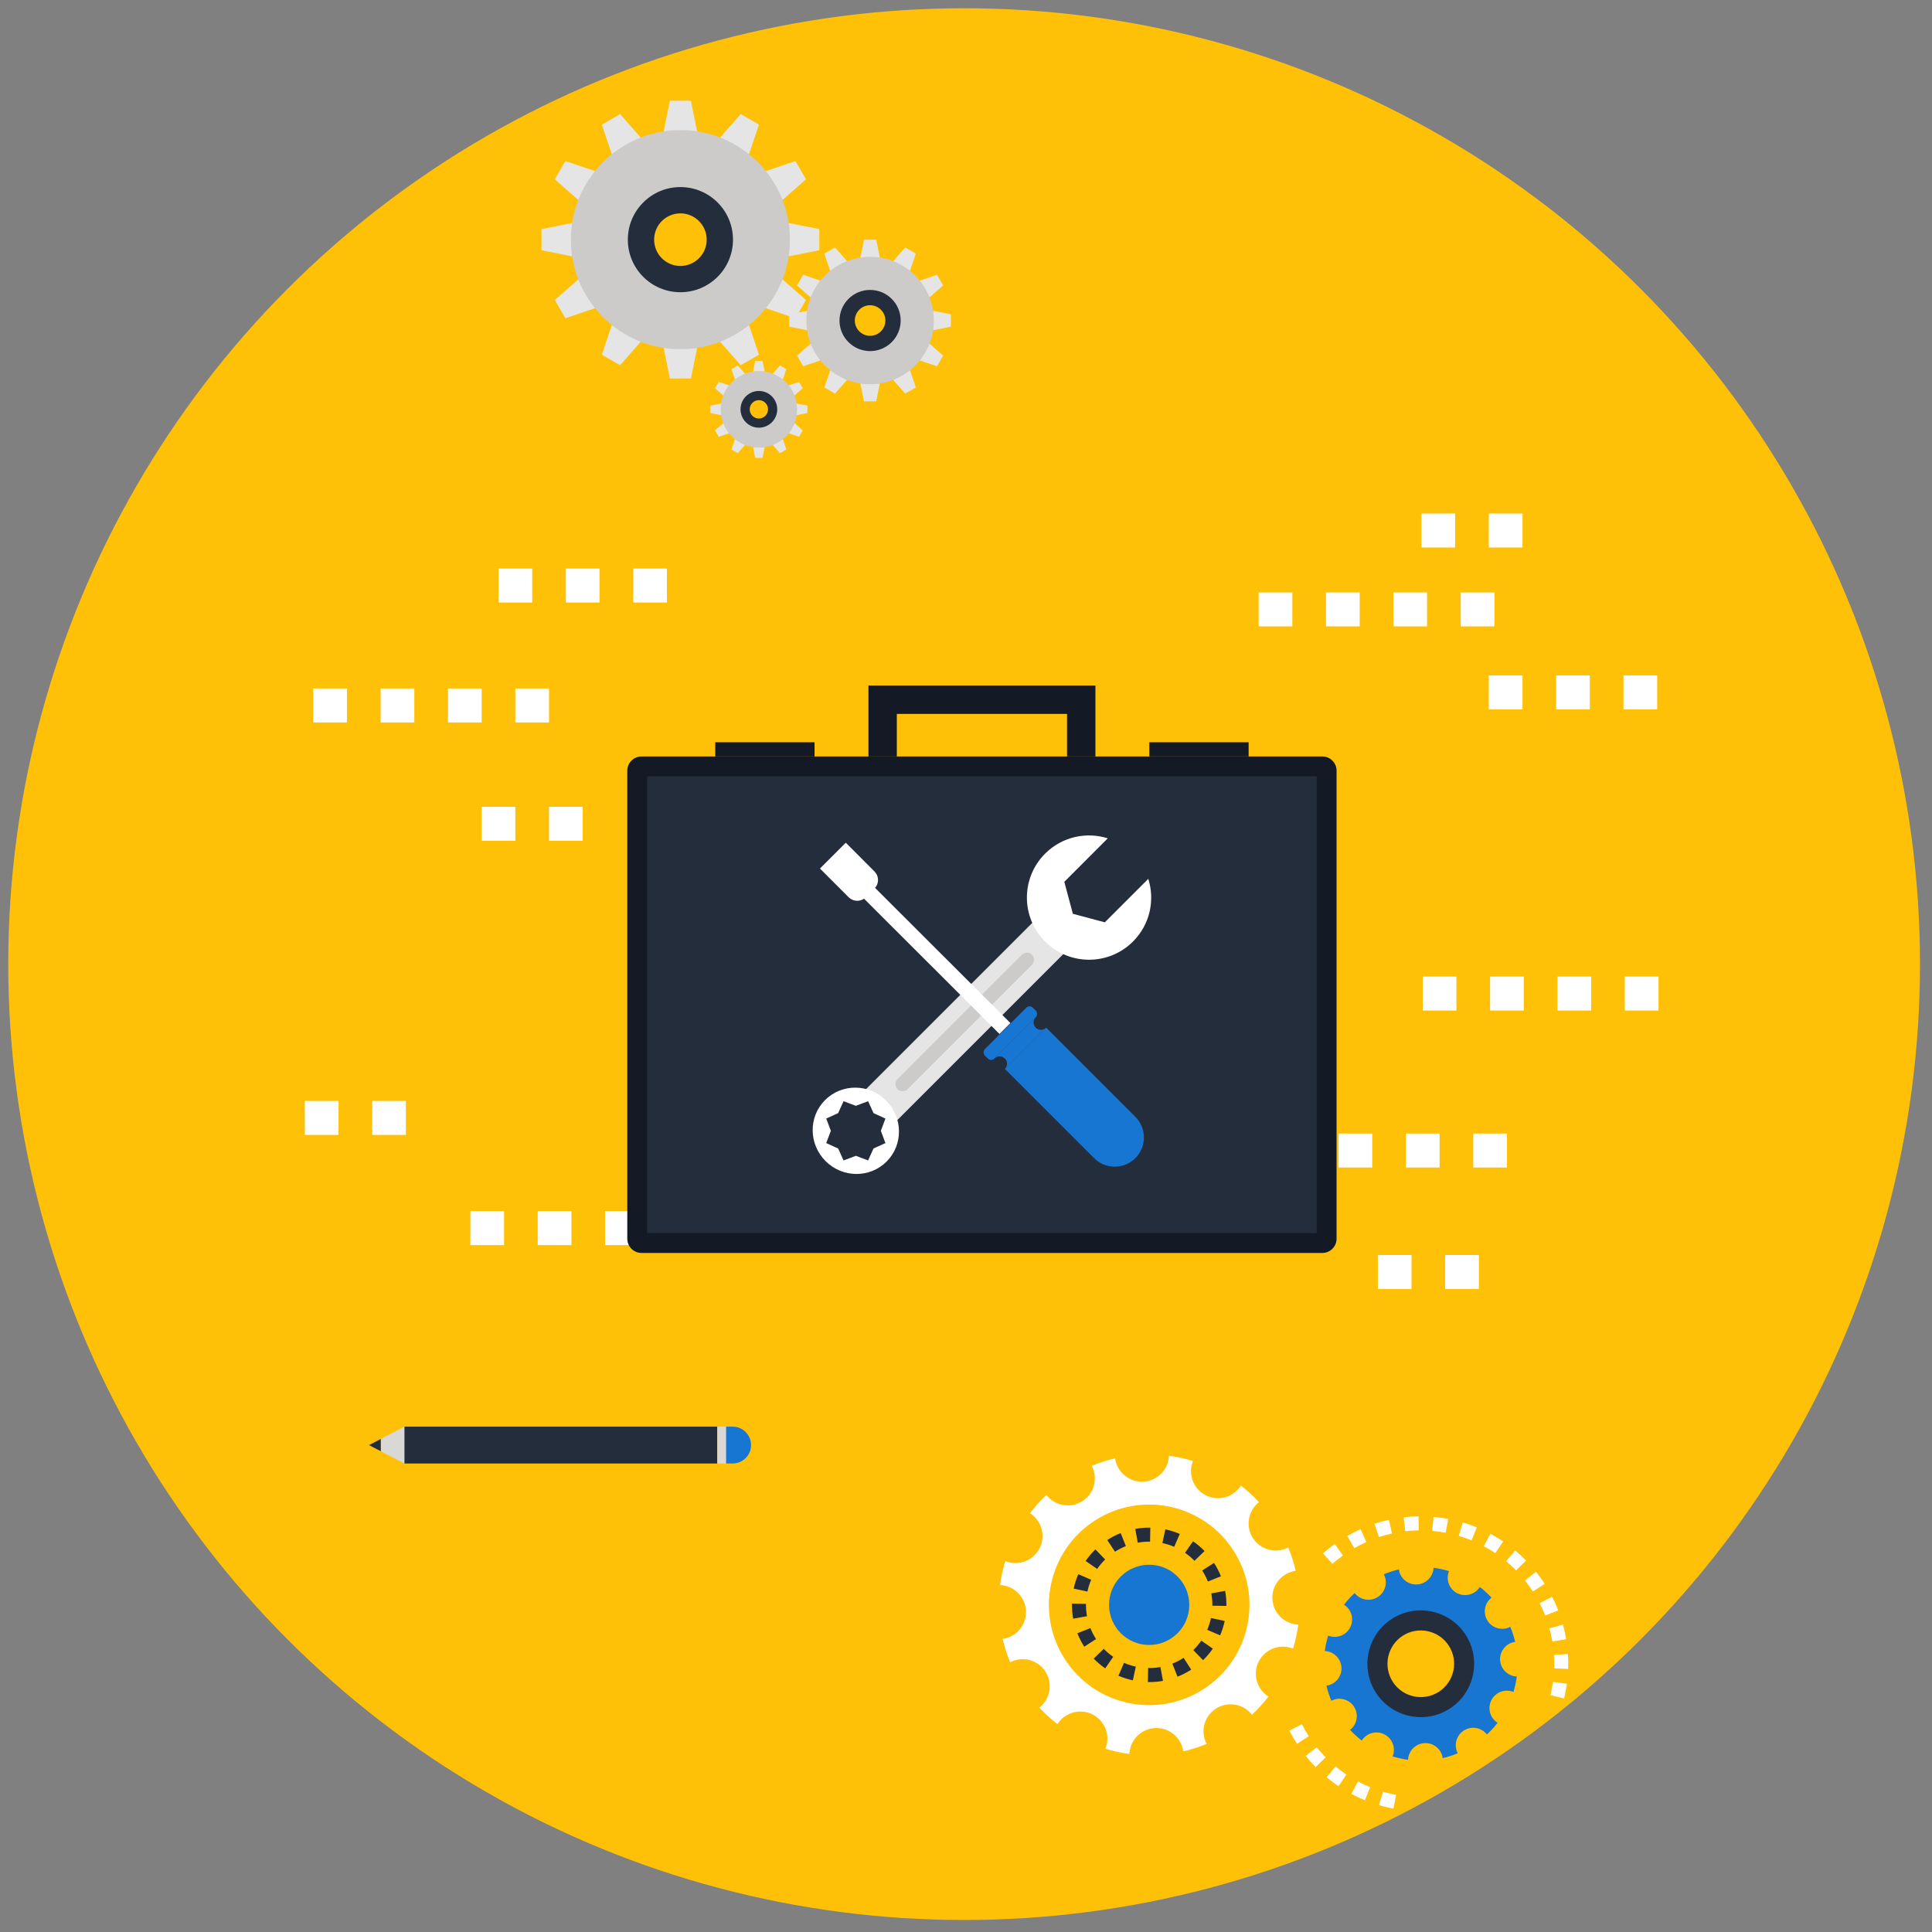 <?xml version="1.0" encoding="iso-8859-1"?>
<!-- Generator: Adobe Illustrator 16.0.0, SVG Export Plug-In . SVG Version: 6.00 Build 0)  -->
<!DOCTYPE svg PUBLIC "-//W3C//DTD SVG 1.1//EN" "http://www.w3.org/Graphics/SVG/1.1/DTD/svg11.dtd">
<svg version="1.1" id="Calque_1" xmlns="http://www.w3.org/2000/svg" xmlns:xlink="http://www.w3.org/1999/xlink" x="0px" y="0px"
	 width="282px" height="282px" viewBox="0 0 282 282" style="enable-background:new 0 0 282 282;" xml:space="preserve">
<rect x="0" y="0" width="282" height="282" fill="#808080" stroke="none"/>
<circle style="fill:#FFC107;" cx="140.727" cy="140.728" r="139.522"/>
<g>
	<g>
		<polygon style="fill:#E6E5E5;" points="100.85,14.705 97.774,14.705 96.877,19.179 101.748,19.179 		"/>
		<polygon style="fill:#E6E5E5;" points="90.51,16.651 87.844,18.191 89.304,22.517 93.522,20.082 		"/>
		<polygon style="fill:#E6E5E5;" points="82.523,23.509 80.984,26.173 84.414,29.19 86.846,24.969 		"/>
		<polygon style="fill:#E6E5E5;" points="79.037,33.443 79.041,36.518 83.514,37.417 83.514,32.547 		"/>
		<polygon style="fill:#E6E5E5;" points="80.984,43.786 82.523,46.452 86.846,44.989 84.414,40.77 		"/>
		<polygon style="fill:#E6E5E5;" points="87.844,51.771 90.51,53.31 93.522,49.881 89.304,47.445 		"/>
		<polygon style="fill:#E6E5E5;" points="97.776,55.253 100.85,55.253 101.748,50.779 96.877,50.779 		"/>
		<polygon style="fill:#E6E5E5;" points="108.12,53.31 110.785,51.771 109.324,47.445 105.103,49.881 		"/>
		<polygon style="fill:#E6E5E5;" points="116.103,46.452 117.644,43.786 114.213,40.77 111.781,44.989 		"/>
		<polygon style="fill:#E6E5E5;" points="119.589,36.518 119.589,33.443 115.115,32.547 115.115,37.417 		"/>
		<polygon style="fill:#E6E5E5;" points="117.644,26.173 116.103,23.509 111.781,24.969 114.213,29.19 		"/>
		<polygon style="fill:#E6E5E5;" points="110.785,18.191 108.119,16.653 105.103,20.082 109.324,22.513 		"/>
	</g>
	<path style="fill:#CCCBCA;" d="M99.311,18.993c-8.828,0-15.984,7.158-15.984,15.989s7.157,15.984,15.984,15.984
		c8.833,0,15.989-7.153,15.989-15.984S108.144,18.993,99.311,18.993z M99.311,39.409c-2.437,0-4.425-1.985-4.425-4.427
		s1.988-4.429,4.425-4.429c2.445,0,4.432,1.987,4.432,4.429S101.755,39.409,99.311,39.409z"/>
	<path style="fill:#242D3C;" d="M99.311,27.305c-4.237,0-7.67,3.437-7.67,7.676s3.434,7.672,7.67,7.672
		c4.243,0,7.678-3.433,7.678-7.672S103.553,27.305,99.311,27.305z M99.311,38.82c-2.112,0-3.833-1.719-3.833-3.839
		c0-2.117,1.721-3.837,3.833-3.837c2.121,0,3.839,1.721,3.839,3.837C103.149,37.102,101.431,38.82,99.311,38.82z"/>
</g>
<g>
	<g>
		<polygon style="fill:#E6E5E5;" points="127.896,34.988 126.106,34.988 125.583,37.591 128.417,37.591 		"/>
		<polygon style="fill:#E6E5E5;" points="121.88,36.121 120.329,37.016 121.178,39.533 123.633,38.116 		"/>
		<polygon style="fill:#E6E5E5;" points="117.234,40.11 116.338,41.661 118.333,43.415 119.749,40.96 		"/>
		<polygon style="fill:#E6E5E5;" points="115.206,45.89 115.208,47.678 117.81,48.2 117.81,45.368 		"/>
		<polygon style="fill:#E6E5E5;" points="116.338,51.906 117.234,53.457 119.749,52.607 118.333,50.152 		"/>
		<polygon style="fill:#E6E5E5;" points="120.329,56.552 121.88,57.447 123.633,55.452 121.178,54.036 		"/>
		<polygon style="fill:#E6E5E5;" points="126.107,58.578 127.896,58.578 128.417,55.975 125.583,55.975 		"/>
		<polygon style="fill:#E6E5E5;" points="132.125,57.447 133.675,56.552 132.825,54.036 130.369,55.452 		"/>
		<polygon style="fill:#E6E5E5;" points="136.769,53.457 137.665,51.906 135.67,50.152 134.254,52.607 		"/>
		<polygon style="fill:#E6E5E5;" points="138.796,47.678 138.796,45.89 136.194,45.368 136.194,48.2 		"/>
		<polygon style="fill:#E6E5E5;" points="137.665,41.661 136.769,40.11 134.254,40.96 135.67,43.415 		"/>
		<polygon style="fill:#E6E5E5;" points="133.675,37.016 132.124,36.122 130.369,38.116 132.825,39.531 		"/>
	</g>
	<path style="fill:#CCCBCA;" d="M127,37.483c-5.136,0-9.299,4.164-9.299,9.301c0,5.138,4.164,9.299,9.299,9.299
		c5.138,0,9.301-4.162,9.301-9.299C136.301,41.647,132.138,37.483,127,37.483z M127,49.36c-1.418,0-2.575-1.155-2.575-2.576
		c0-1.42,1.157-2.577,2.575-2.577c1.421,0,2.578,1.156,2.578,2.577C129.578,48.205,128.421,49.36,127,49.36z"/>
	<path style="fill:#242D3C;" d="M127,42.319c-2.466,0-4.463,2-4.463,4.465s1.997,4.463,4.463,4.463c2.468,0,4.467-1.998,4.467-4.463
		S129.468,42.319,127,42.319z M127,49.018c-1.229,0-2.23-1-2.23-2.233c0-1.231,1.001-2.232,2.23-2.232
		c1.233,0,2.233,1.001,2.233,2.232C129.233,48.018,128.233,49.018,127,49.018z"/>
</g>
<g>
	<g>
		<polygon style="fill:#E6E5E5;" points="111.304,52.667 110.231,52.667 109.917,54.229 111.618,54.229 		"/>
		<polygon style="fill:#E6E5E5;" points="107.694,53.347 106.764,53.885 107.273,55.395 108.746,54.545 		"/>
		<polygon style="fill:#E6E5E5;" points="104.906,55.742 104.369,56.672 105.566,57.725 106.416,56.251 		"/>
		<polygon style="fill:#E6E5E5;" points="103.689,59.21 103.69,60.283 105.252,60.596 105.252,58.896 		"/>
		<polygon style="fill:#E6E5E5;" points="104.369,62.82 104.906,63.751 106.416,63.241 105.566,61.768 		"/>
		<polygon style="fill:#E6E5E5;" points="106.764,65.607 107.694,66.145 108.746,64.948 107.273,64.098 		"/>
		<polygon style="fill:#E6E5E5;" points="110.231,66.824 111.304,66.824 111.618,65.261 109.917,65.261 		"/>
		<polygon style="fill:#E6E5E5;" points="113.842,66.145 114.772,65.607 114.263,64.098 112.789,64.948 		"/>
		<polygon style="fill:#E6E5E5;" points="116.629,63.751 117.167,62.82 115.969,61.768 115.12,63.241 		"/>
		<polygon style="fill:#E6E5E5;" points="117.846,60.283 117.846,59.21 116.284,58.896 116.284,60.596 		"/>
		<polygon style="fill:#E6E5E5;" points="117.167,56.672 116.629,55.742 115.12,56.251 115.969,57.725 		"/>
		<polygon style="fill:#E6E5E5;" points="114.772,53.885 113.842,53.348 112.789,54.545 114.263,55.394 		"/>
	</g>
	<path style="fill:#CCCBCA;" d="M110.767,54.165c-3.082,0-5.58,2.499-5.58,5.581c0,3.083,2.498,5.581,5.58,5.581
		c3.084,0,5.582-2.498,5.582-5.581C116.349,56.664,113.851,54.165,110.767,54.165z M110.767,61.292
		c-0.851,0-1.544-0.693-1.544-1.546c0-0.852,0.694-1.546,1.544-1.546c0.854,0,1.547,0.694,1.547,1.546
		C112.313,60.599,111.62,61.292,110.767,61.292z"/>
	<path style="fill:#242D3C;" d="M110.767,57.066c-1.479,0-2.678,1.2-2.678,2.68s1.199,2.679,2.678,2.679
		c1.481,0,2.681-1.199,2.681-2.679S112.248,57.066,110.767,57.066z M110.767,61.087c-0.738,0-1.338-0.6-1.338-1.341
		c0-0.739,0.601-1.339,1.338-1.339c0.74,0,1.34,0.601,1.34,1.339C112.107,60.487,111.507,61.087,110.767,61.087z"/>
</g>
<g>
	<g>
		<g>
			<path style="fill:#FFFFFF;" d="M177.48,249.392c1.733-1.116,4.011-0.706,5.253,0.893c0.885-0.824,1.691-1.709,2.413-2.648
				c-1.713-1.08-2.345-3.312-1.404-5.146c0.946-1.831,3.123-2.614,4.999-1.853c0.347-1.144,0.601-2.312,0.759-3.499
				c-2.021-0.085-3.68-1.699-3.78-3.753c-0.099-2.063,1.402-3.831,3.406-4.106c-0.266-1.154-0.634-2.292-1.097-3.409
				c-1.794,0.938-4.035,0.37-5.149-1.365c-1.117-1.733-0.705-4.01,0.892-5.251c-0.825-0.886-1.709-1.691-2.647-2.412
				c-1.082,1.71-3.313,2.343-5.148,1.401c-1.83-0.947-2.612-3.122-1.852-4.998c-1.143-0.346-2.312-0.601-3.497-0.759
				c-0.087,2.021-1.7,3.681-3.76,3.779s-3.827-1.398-4.102-3.407c-1.152,0.268-2.293,0.635-3.41,1.098
				c0.938,1.792,0.37,4.038-1.362,5.152s-4.013,0.703-5.254-0.895c-0.885,0.826-1.692,1.711-2.41,2.646
				c1.71,1.086,2.343,3.316,1.398,5.147c-0.944,1.836-3.12,2.615-4.996,1.856c-0.347,1.145-0.602,2.313-0.759,3.497
				c2.021,0.084,3.679,1.697,3.779,3.756c0.1,2.062-1.401,3.83-3.407,4.104c0.267,1.153,0.636,2.293,1.097,3.41
				c1.794-0.938,4.038-0.371,5.154,1.361c1.115,1.735,0.702,4.012-0.896,5.256c0.825,0.883,1.709,1.688,2.648,2.41
				c1.083-1.711,3.312-2.344,5.146-1.4c1.832,0.944,2.614,3.122,1.854,4.995c1.145,0.349,2.313,0.602,3.498,0.761
				c0.085-2.022,1.698-3.68,3.757-3.782c2.062-0.097,3.829,1.402,4.106,3.408c1.15-0.266,2.29-0.635,3.406-1.097
				C175.178,252.75,175.749,250.507,177.48,249.392z M155.425,242.171c-4.375-6.798-2.408-15.857,4.39-20.232
				c6.797-4.375,15.858-2.409,20.232,4.389c4.374,6.799,2.408,15.856-4.39,20.232C168.859,250.935,159.801,248.971,155.425,242.171z
				"/>
		</g>
		<circle style="fill:#1776D2;" cx="167.736" cy="234.249" r="5.856"/>
		<path style="fill:#242D3C;" d="M158.263,240.357l-0.005-0.009c-0.397-0.617-0.736-1.275-1.005-1.951l1.904-0.757
			c0.222,0.554,0.497,1.093,0.823,1.6L158.263,240.357z M159.634,242.09l1.474-1.425c0.42,0.435,0.883,0.826,1.379,1.169
			l-1.167,1.685C160.714,243.101,160.147,242.619,159.634,242.09z M156.645,236.271c-0.131-0.724-0.191-1.464-0.18-2.201
			l2.048,0.034c-0.009,0.604,0.04,1.208,0.147,1.801L156.645,236.271z M163.251,244.593l0.812-1.882
			c0.554,0.239,1.133,0.426,1.723,0.554l-0.434,2.002C164.631,245.11,163.925,244.884,163.251,244.593z M156.717,231.878
			c0.155-0.722,0.381-1.429,0.672-2.104l1.882,0.812c-0.237,0.552-0.423,1.133-0.551,1.722L156.717,231.878z M167.546,245.521
			l0.036-2.05c0.604,0.012,1.209-0.038,1.8-0.145l0.366,2.018C169.024,245.475,168.283,245.534,167.546,245.521z M158.459,227.842
			c0.418-0.606,0.899-1.174,1.429-1.687l1.426,1.474c-0.433,0.418-0.825,0.882-1.168,1.377L158.459,227.842z M171.872,244.736
			l-0.753-1.905c0.558-0.221,1.097-0.498,1.607-0.826l0.036-0.024l1.109,1.724l-0.026,0.019
			C173.215,244.127,172.554,244.467,171.872,244.736z M161.618,224.782l0.037-0.023c0.597-0.384,1.25-0.721,1.922-0.988l0.757,1.904
			c-0.549,0.22-1.084,0.495-1.588,0.819L161.618,224.782z M174.174,240.855c0.431-0.418,0.822-0.883,1.163-1.38l1.689,1.162
			c-0.416,0.606-0.896,1.176-1.424,1.688L174.174,240.855z M166.07,225.177l-0.368-2.018c0.723-0.131,1.463-0.194,2.201-0.181
			l-0.032,2.049C167.268,225.018,166.662,225.067,166.07,225.177z M176.208,237.894c0.239-0.553,0.424-1.132,0.549-1.722
			l2.004,0.428c-0.154,0.719-0.379,1.428-0.668,2.104L176.208,237.894z M169.666,225.231l0.431-2.004
			c0.72,0.153,1.426,0.38,2.103,0.67l-0.81,1.883C170.836,225.542,170.257,225.356,169.666,225.231z M176.959,234.375
			c0.01-0.604-0.043-1.211-0.151-1.8l2.016-0.371c0.135,0.721,0.195,1.461,0.187,2.2L176.959,234.375z M172.971,226.654l1.162-1.688
			c0.608,0.418,1.176,0.898,1.688,1.427l-1.473,1.427C173.932,227.387,173.467,226.996,172.971,226.654z M176.308,230.841
			c-0.22-0.549-0.494-1.081-0.816-1.582l-0.018-0.026l1.724-1.11l-0.862,0.557l0.866-0.549c0,0.001,0.002,0.004,0.003,0.005
			c0.404,0.629,0.738,1.275,1.005,1.945L176.308,230.841z"/>
	</g>
	<g>
		<g>
			<path style="fill:#1776D2;" d="M213.655,252.598c1.117-0.719,2.584-0.454,3.383,0.574c0.569-0.529,1.09-1.099,1.553-1.704
				c-1.103-0.696-1.509-2.131-0.899-3.314c0.606-1.177,2.009-1.68,3.216-1.19c0.222-0.739,0.386-1.492,0.489-2.254
				c-1.302-0.055-2.37-1.093-2.437-2.417c-0.063-1.329,0.902-2.465,2.194-2.644c-0.171-0.742-0.409-1.477-0.709-2.196
				c-1.15,0.606-2.597,0.24-3.315-0.878c-0.719-1.115-0.449-2.581,0.574-3.38c-0.529-0.57-1.099-1.091-1.703-1.554
				c-0.696,1.102-2.131,1.508-3.314,0.901c-1.178-0.609-1.682-2.011-1.189-3.218c-0.738-0.224-1.49-0.386-2.253-0.49
				c-0.056,1.304-1.097,2.372-2.42,2.435c-1.328,0.064-2.466-0.899-2.643-2.192c-0.742,0.172-1.476,0.409-2.195,0.708
				c0.604,1.152,0.238,2.597-0.879,3.315c-1.114,0.719-2.581,0.451-3.381-0.574c-0.569,0.531-1.09,1.102-1.554,1.705
				c1.102,0.693,1.511,2.129,0.9,3.312c-0.604,1.18-2.008,1.684-3.213,1.19c-0.226,0.741-0.388,1.491-0.489,2.256
				c1.301,0.053,2.367,1.093,2.432,2.418c0.064,1.327-0.9,2.464-2.193,2.643c0.174,0.741,0.41,1.476,0.709,2.194
				c1.152-0.603,2.598-0.238,3.314,0.878c0.72,1.116,0.453,2.585-0.574,3.382c0.53,0.568,1.101,1.09,1.704,1.554
				c0.697-1.103,2.132-1.51,3.313-0.901c1.179,0.607,1.685,2.01,1.194,3.217c0.736,0.221,1.488,0.387,2.254,0.488
				c0.053-1.3,1.092-2.369,2.415-2.434c1.329-0.062,2.467,0.902,2.644,2.194c0.742-0.171,1.476-0.409,2.195-0.71
				C212.174,254.759,212.539,253.317,213.655,252.598z M202.06,246.273c-1.891-2.939-1.041-6.855,1.897-8.747
				c2.939-1.892,6.854-1.042,8.747,1.897c1.892,2.94,1.042,6.854-1.897,8.747C207.866,250.062,203.952,249.213,202.06,246.273z"/>
			<path style="fill:#242D3C;" d="M200.828,247.066c-2.326-3.614-1.277-8.446,2.335-10.771c3.615-2.325,8.446-1.277,10.772,2.336
				c2.324,3.613,1.276,8.445-2.337,10.77C207.986,251.726,203.154,250.679,200.828,247.066z M211.474,240.216
				c-1.452-2.257-4.47-2.91-6.724-1.46c-2.256,1.453-2.911,4.471-1.459,6.727c1.451,2.256,4.469,2.908,6.724,1.457
				C212.271,245.488,212.926,242.472,211.474,240.216z"/>
		</g>
		<path style="fill:#FFFFFF;" d="M189.31,254.536l-0.026-0.042c-0.392-0.608-0.756-1.247-1.082-1.888l1.824-0.931
			c0.297,0.581,0.627,1.158,0.982,1.709l0.024,0.04L189.31,254.536z M190.585,256.304l1.601-1.279
			c0.408,0.511,0.849,1.008,1.308,1.476l-1.463,1.435C191.521,257.417,191.036,256.868,190.585,256.304z M193.634,259.413
			l1.308-1.578c0.504,0.418,1.035,0.815,1.579,1.18l-1.142,1.702C194.777,260.312,194.191,259.873,193.634,259.413z
			 M197.248,261.838l0.964-1.812c0.577,0.309,1.178,0.592,1.786,0.839l-0.776,1.898C198.55,262.488,197.888,262.179,197.248,261.838
			z M201.281,263.485l0.576-1.969c0.63,0.188,1.272,0.344,1.918,0.466l-0.379,2.014
			C202.686,263.862,201.971,263.689,201.281,263.485z M193.12,226.73c0.542-0.479,1.114-0.937,1.705-1.358l1.197,1.665
			c-0.535,0.383-1.056,0.795-1.545,1.229L193.12,226.73z M197.68,225.969l-1.025-1.775c0.63-0.363,1.281-0.695,1.941-0.993
			l0.839,1.87C198.838,225.338,198.246,225.642,197.68,225.969z M201.272,224.356l-0.644-1.944c0.688-0.229,1.396-0.425,2.104-0.582
			l0.44,2.004C202.535,223.975,201.896,224.149,201.272,224.356z M205.117,223.505l-0.238-2.034c0.72-0.083,1.451-0.131,2.176-0.143
			l0.03,2.05C206.43,223.387,205.768,223.431,205.117,223.505z M209.057,223.45l0.178-2.041c0.72,0.062,1.445,0.16,2.158,0.299
			l-0.383,2.012C210.365,223.598,209.708,223.507,209.057,223.45z M226.306,247.429c0.154-0.636,0.278-1.289,0.368-1.937
			l2.029,0.279c-0.098,0.714-0.235,1.437-0.405,2.14L226.306,247.429z M212.928,224.184l0.582-1.965
			c0.694,0.208,1.385,0.448,2.056,0.726l-0.777,1.895C214.184,224.593,213.555,224.37,212.928,224.184z M226.843,243.524
			c0.025-0.653,0.015-1.315-0.029-1.969l2.046-0.135c0.047,0.723,0.058,1.457,0.031,2.18L226.843,243.524z M216.573,225.679
			l0.963-1.808c0.64,0.343,1.269,0.717,1.869,1.124l-1.146,1.7C217.718,226.329,217.148,225.988,216.573,225.679z M226.583,239.596
			c-0.106-0.644-0.253-1.292-0.426-1.924l1.977-0.544c0.19,0.696,0.35,1.414,0.472,2.129L226.583,239.596z M219.839,227.877
			l1.311-1.575c0.558,0.465,1.097,0.961,1.603,1.479l-1.466,1.435C220.828,228.746,220.343,228.297,219.839,227.877z
			 M225.536,235.803c-0.237-0.61-0.51-1.215-0.808-1.799l1.823-0.934c0.331,0.645,0.634,1.313,0.896,1.986L225.536,235.803z
			 M222.592,230.692l1.602-1.276c0.451,0.563,0.878,1.155,1.271,1.767l-1.721,1.111C223.386,231.74,223.001,231.203,222.592,230.692
			z"/>
	</g>
</g>
<g>
	<g>
		<rect x="92.425" y="82.989" style="fill:#FFFFFF;" width="4.917" height="4.957"/>
		<rect x="82.594" y="82.989" style="fill:#FFFFFF;" width="4.916" height="4.957"/>
		<rect x="72.762" y="82.989" style="fill:#FFFFFF;" width="4.916" height="4.957"/>
	</g>
	<g>
		<rect x="236.97" y="98.588" style="fill:#FFFFFF;" width="4.916" height="4.958"/>
		<rect x="227.138" y="98.588" style="fill:#FFFFFF;" width="4.917" height="4.958"/>
		<rect x="217.309" y="98.588" style="fill:#FFFFFF;" width="4.914" height="4.958"/>
	</g>
	<g>
		<rect x="215.043" y="165.455" style="fill:#FFFFFF;" width="4.914" height="4.957"/>
		<rect x="205.21" y="165.455" style="fill:#FFFFFF;" width="4.917" height="4.957"/>
		<rect x="195.378" y="165.455" style="fill:#FFFFFF;" width="4.916" height="4.957"/>
	</g>
	<g>
		<rect x="88.319" y="176.779" style="fill:#FFFFFF;" width="4.916" height="4.958"/>
		<rect x="78.488" y="176.779" style="fill:#FFFFFF;" width="4.916" height="4.958"/>
		<rect x="68.656" y="176.779" style="fill:#FFFFFF;" width="4.916" height="4.958"/>
	</g>
	<g>
		<rect x="75.22" y="100.495" style="fill:#FFFFFF;" width="4.917" height="4.958"/>
		<rect x="65.389" y="100.495" style="fill:#FFFFFF;" width="4.916" height="4.958"/>
		<rect x="55.557" y="100.495" style="fill:#FFFFFF;" width="4.916" height="4.958"/>
		<rect x="45.726" y="100.495" style="fill:#FFFFFF;" width="4.916" height="4.958"/>
	</g>
	<g>
		<rect x="237.163" y="142.543" style="fill:#FFFFFF;" width="4.916" height="4.957"/>
		<rect x="227.332" y="142.543" style="fill:#FFFFFF;" width="4.916" height="4.957"/>
		<rect x="217.5" y="142.543" style="fill:#FFFFFF;" width="4.915" height="4.957"/>
		<rect x="207.668" y="142.543" style="fill:#FFFFFF;" width="4.915" height="4.957"/>
	</g>
	<g>
		<rect x="213.211" y="86.471" style="fill:#FFFFFF;" width="4.915" height="4.957"/>
		<rect x="203.379" y="86.471" style="fill:#FFFFFF;" width="4.917" height="4.957"/>
		<rect x="193.548" y="86.471" style="fill:#FFFFFF;" width="4.916" height="4.957"/>
		<rect x="183.715" y="86.471" style="fill:#FFFFFF;" width="4.916" height="4.957"/>
	</g>
	<g>
		<rect x="80.137" y="117.761" style="fill:#FFFFFF;" width="4.916" height="4.957"/>
		<rect x="70.304" y="117.761" style="fill:#FFFFFF;" width="4.916" height="4.957"/>
	</g>
	<g>
		<rect x="210.944" y="183.189" style="fill:#FFFFFF;" width="4.917" height="4.956"/>
		<rect x="201.113" y="183.189" style="fill:#FFFFFF;" width="4.917" height="4.956"/>
	</g>
	<g>
		<rect x="217.309" y="74.957" style="fill:#FFFFFF;" width="4.914" height="4.957"/>
		<rect x="207.477" y="74.957" style="fill:#FFFFFF;" width="4.915" height="4.957"/>
	</g>
	<g>
		<rect x="54.328" y="160.697" style="fill:#FFFFFF;" width="4.917" height="4.957"/>
		<rect x="44.497" y="160.697" style="fill:#FFFFFF;" width="4.916" height="4.957"/>
	</g>
</g>
<g>
	<rect x="59.02" y="208.238" style="fill-rule:evenodd;clip-rule:evenodd;fill:#242D3C;" width="45.678" height="5.378"/>
	<rect x="104.696" y="208.238" style="fill-rule:evenodd;clip-rule:evenodd;fill:#D9D8D7;" width="1.294" height="5.378"/>
	<path style="fill-rule:evenodd;clip-rule:evenodd;fill:#1776D2;" d="M105.991,208.237h0.95c1.485,0,2.688,1.204,2.688,2.688
		c0,1.486-1.202,2.691-2.688,2.691h-0.95V208.237z"/>
	<polygon style="fill:#D9D8D7;" points="59.02,208.238 55.58,210.035 55.58,211.823 59.02,213.616 	"/>
	<polygon style="fill:#242D3C;" points="55.58,210.035 53.86,210.933 55.58,211.823 	"/>
</g>
<g>
	<g>
		<path style="fill:#131A26;" d="M195.09,112.485c0-1.139-0.933-2.07-2.07-2.07H93.633c-1.14,0-2.071,0.931-2.071,2.07v68.328
			c0,1.138,0.931,2.07,2.071,2.07h99.386c1.138,0,2.07-0.933,2.07-2.07V112.485z"/>
		<rect x="94.461" y="113.315" style="fill:#242D3C;" width="97.73" height="66.67"/>
		<g>
			<rect x="104.4" y="108.345" style="fill:#131A26;" width="14.495" height="2.07"/>
			<rect x="167.757" y="108.345" style="fill:#131A26;" width="14.496" height="2.07"/>
		</g>
		<polygon style="fill:#131A26;" points="159.89,110.416 155.748,110.416 155.748,104.205 130.903,104.205 130.903,110.416 
			126.762,110.416 126.762,100.062 159.89,100.062 		"/>
	</g>
	<g>
		<g>
			
				<rect x="137.601" y="131.816" transform="matrix(0.707 0.707 -0.707 0.707 146.696 -55.883)" style="fill:#E6E5E5;" width="6.427" height="34.696"/>
			<path style="fill:#CCCBCA;" d="M131.004,158.974c-0.405-0.403-0.405-1.065,0-1.47l18.151-18.153c0.406-0.406,1.069-0.406,1.473,0
				c0.403,0.404,0.403,1.065,0,1.472l-18.153,18.151C132.071,159.378,131.408,159.378,131.004,158.974z"/>
			<path style="fill:#FFFFFF;" d="M167.607,128.278l-6.345,6.349l-4.665-1.25l-1.246-4.664l6.343-6.349
				c-3.12-0.984-6.672-0.242-9.145,2.234c-3.546,3.543-3.546,9.287,0,12.832c3.544,3.541,9.284,3.539,12.827,0
				C167.854,134.951,168.597,131.403,167.607,128.278z"/>
			<path style="fill:#FFFFFF;" d="M129.34,160.635c-2.479-2.482-6.468-2.508-8.911-0.066c-2.439,2.439-2.409,6.427,0.074,8.908
				c2.479,2.483,6.467,2.506,8.907,0.067S131.816,163.121,129.34,160.635z M126.712,169.381l-1.79-0.676l-1.793,0.677l-0.79-1.743
				l-1.743-0.791l0.677-1.792l-0.674-1.788l1.739-0.794l0.79-1.74l1.793,0.675l1.791-0.675l0.789,1.74l1.739,0.794l-0.669,1.789
				l0.671,1.791l-1.744,0.788L126.712,169.381z"/>
		</g>
		<g>
			<path style="fill:#1776D2;" d="M146.671,156.023l13.021,13.021c0.771,0.773,1.836,1.25,3.016,1.248
				c1.178,0,2.24-0.475,3.013-1.248c0.769-0.77,1.247-1.839,1.247-3.013c0-1.18-0.476-2.243-1.247-3.015l-13.021-13.021
				L146.671,156.023z"/>
			<path style="fill:#1776D2;" d="M144.182,154.503c0.27,0.27,0.705,0.267,0.971,0.001l6.026-6.025
				c0.264-0.269,0.267-0.704-0.002-0.972l-0.415-0.415c-0.265-0.269-0.698-0.269-0.971,0l-6.022,6.028
				c-0.269,0.263-0.269,0.703-0.001,0.969L144.182,154.503z"/>
			
				<rect x="135.697" y="126.069" transform="matrix(-0.707 0.708 -0.708 -0.707 332.673 142.38)" style="fill:#FFFFFF;" width="2.253" height="28.159"/>
			<path style="fill:#FFFFFF;" d="M127.635,127.193c0.323,0.323,0.522,0.766,0.52,1.255c0.003,0.491-0.199,0.935-0.52,1.255
				l-1.254,1.258c-0.323,0.318-0.771,0.521-1.258,0.519c-0.49,0-0.933-0.202-1.256-0.517l-4.185-4.188l3.77-3.769L127.635,127.193z"
				/>
			<path style="fill:#1776D2;" d="M151.179,149.999c-0.42-0.421-0.42-1.102,0-1.521l-6.026,6.025c0.421-0.419,1.1-0.419,1.519,0.002
				c0.421,0.417,0.421,1.098,0,1.518l0,0l6.028-6.027l0,0C152.282,150.417,151.598,150.419,151.179,149.999z"/>
		</g>
	</g>
</g>
</svg>
